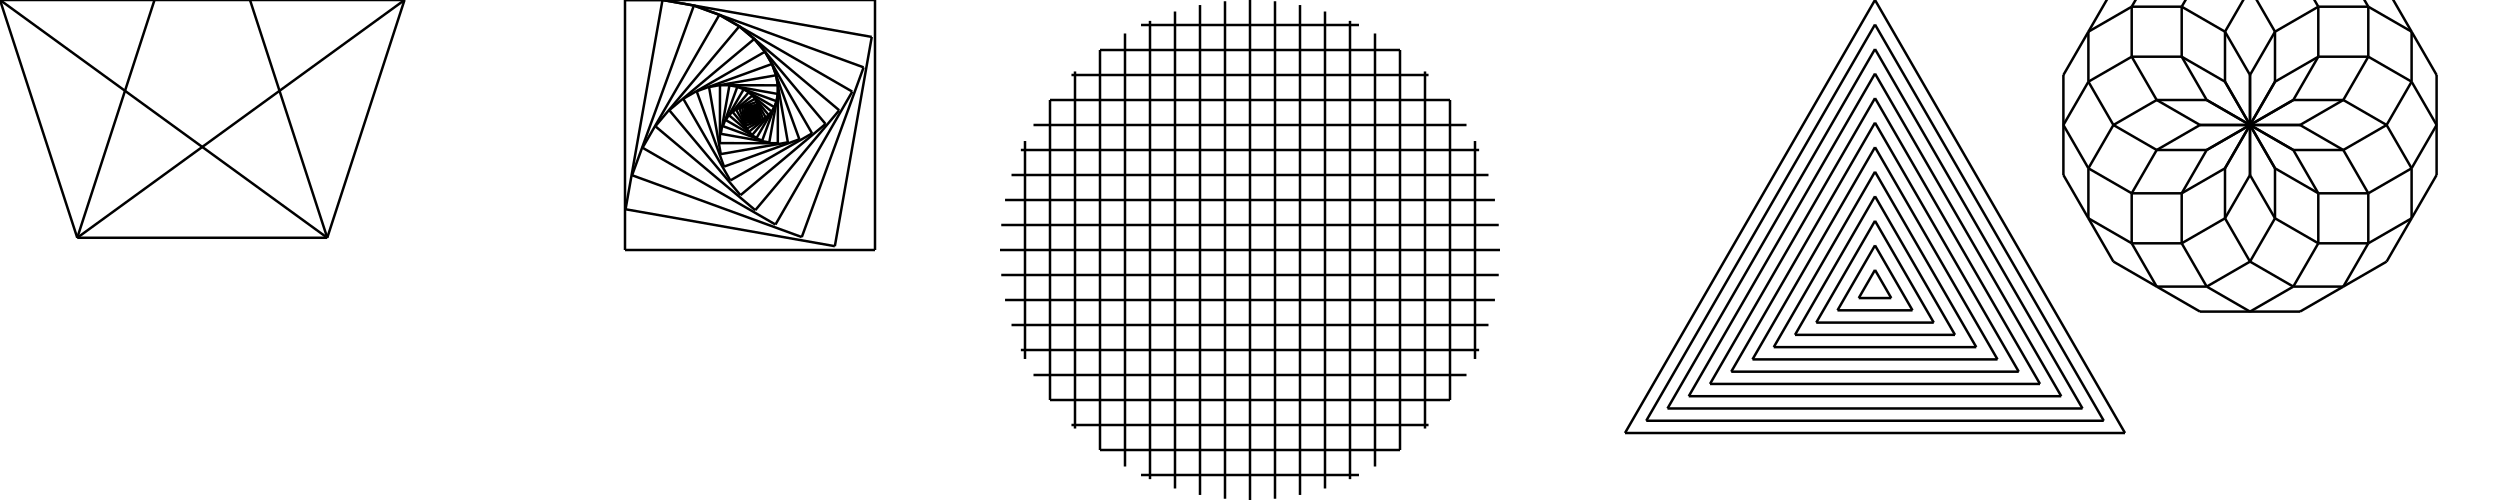 <?xml version="1.0" encoding="utf-8" ?>
<svg baseProfile="full" height="200" version="1.1" width="1000" xmlns="http://www.w3.org/2000/svg" xmlns:ev="http://www.w3.org/2001/xml-events" xmlns:xlink="http://www.w3.org/1999/xlink"><defs /><line stroke="black" x1="0" x2="161.803" y1="0" y2="0.0" /><line stroke="black" x1="161.803" x2="30.902" y1="0.0" y2="95.106" /><line stroke="black" x1="30.902" x2="80.902" y1="95.106" y2="-58.779" /><line stroke="black" x1="80.902" x2="130.902" y1="-58.779" y2="95.106" /><line stroke="black" x1="130.902" x2="-2.842170943040401e-14" y1="95.106" y2="1.4210854715202004e-14" /><line stroke="black" x1="-2.842170943040401e-14" x2="80.902" y1="1.4210854715202004e-14" y2="-58.779" /><line stroke="black" x1="80.902" x2="161.803" y1="-58.779" y2="-7.105427357601002e-15" /><line stroke="black" x1="161.803" x2="130.902" y1="-7.105427357601002e-15" y2="95.106" /><line stroke="black" x1="130.902" x2="30.902" y1="95.106" y2="95.106" /><line stroke="black" x1="30.902" x2="-2.842170943040401e-14" y1="95.106" y2="2.842170943040401e-14" /><line stroke="black" x1="250" x2="350.0" y1="0" y2="0.0" /><line stroke="black" x1="350.0" x2="350.0" y1="0.0" y2="100.0" /><line stroke="black" x1="350.0" x2="250.0" y1="100.0" y2="100" /><line stroke="black" x1="250.0" x2="250" y1="100" y2="1.4210854715202004e-14" /><line stroke="black" x1="250" x2="265.0" y1="1.4210854715202004e-14" y2="1.4210854715202004e-14" /><line stroke="black" x1="265.0" x2="348.707" y1="1.4210854715202004e-14" y2="14.772" /><line stroke="black" x1="348.707" x2="333.935" y1="14.772" y2="98.478" /><line stroke="black" x1="333.935" x2="250.228" y1="98.478" y2="83.707" /><line stroke="black" x1="250.228" x2="265" y1="83.707" y2="2.842170943040401e-14" /><line stroke="black" x1="265" x2="277.556" y1="2.842170943040401e-14" y2="2.216" /><line stroke="black" x1="277.556" x2="345.442" y1="2.216" y2="26.946" /><line stroke="black" x1="345.442" x2="320.712" y1="26.946" y2="94.832" /><line stroke="black" x1="320.712" x2="252.826" y1="94.832" y2="70.102" /><line stroke="black" x1="252.826" x2="277.556" y1="70.102" y2="2.216" /><line stroke="black" x1="277.556" x2="287.739" y1="2.216" y2="5.925" /><line stroke="black" x1="287.739" x2="340.911" y1="5.925" y2="36.654" /><line stroke="black" x1="340.911" x2="310.182" y1="36.654" y2="89.826" /><line stroke="black" x1="310.182" x2="257.01" y1="89.826" y2="59.097" /><line stroke="black" x1="257.01" x2="287.739" y1="59.097" y2="5.925" /><line stroke="black" x1="287.739" x2="295.715" y1="5.925" y2="10.535" /><line stroke="black" x1="295.715" x2="335.684" y1="10.535" y2="44.111" /><line stroke="black" x1="335.684" x2="302.108" y1="44.111" y2="84.08" /><line stroke="black" x1="302.108" x2="262.138" y1="84.08" y2="50.504" /><line stroke="black" x1="262.138" x2="295.715" y1="50.504" y2="10.535" /><line stroke="black" x1="295.715" x2="301.71" y1="10.535" y2="15.571" /><line stroke="black" x1="301.71" x2="330.207" y1="15.571" y2="49.581" /><line stroke="black" x1="330.207" x2="296.198" y1="49.581" y2="78.078" /><line stroke="black" x1="296.198" x2="267.7" y1="78.078" y2="44.068" /><line stroke="black" x1="267.7" x2="301.71" y1="44.068" y2="15.571" /><line stroke="black" x1="301.71" x2="305.985" y1="15.571" y2="20.672" /><line stroke="black" x1="305.985" x2="324.815" y1="20.672" y2="53.35" /><line stroke="black" x1="324.815" x2="292.137" y1="53.35" y2="72.18" /><line stroke="black" x1="292.137" x2="273.307" y1="72.18" y2="39.503" /><line stroke="black" x1="273.307" x2="305.985" y1="39.503" y2="20.672" /><line stroke="black" x1="305.985" x2="308.809" y1="20.672" y2="25.574" /><line stroke="black" x1="308.809" x2="319.744" y1="25.574" y2="55.709" /><line stroke="black" x1="319.744" x2="289.609" y1="55.709" y2="66.644" /><line stroke="black" x1="289.609" x2="278.674" y1="66.644" y2="36.509" /><line stroke="black" x1="278.674" x2="308.809" y1="36.509" y2="25.574" /><line stroke="black" x1="308.809" x2="310.449" y1="25.574" y2="30.094" /><line stroke="black" x1="310.449" x2="315.151" y1="30.094" y2="56.935" /><line stroke="black" x1="315.151" x2="288.311" y1="56.935" y2="61.637" /><line stroke="black" x1="288.311" x2="283.609" y1="61.637" y2="34.796" /><line stroke="black" x1="283.609" x2="310.449" y1="34.796" y2="30.094" /><line stroke="black" x1="310.449" x2="311.155" y1="30.094" y2="34.12" /><line stroke="black" x1="311.155" x2="311.126" y1="34.12" y2="57.282" /><line stroke="black" x1="311.126" x2="287.964" y1="57.282" y2="57.253" /><line stroke="black" x1="287.964" x2="287.993" y1="57.253" y2="34.091" /><line stroke="black" x1="287.993" x2="311.155" y1="34.091" y2="34.12" /><line stroke="black" x1="311.155" x2="311.15" y1="34.12" y2="37.595" /><line stroke="black" x1="311.15" x2="307.705" y1="37.595" y2="56.978" /><line stroke="black" x1="307.705" x2="288.321" y1="56.978" y2="53.533" /><line stroke="black" x1="288.321" x2="291.767" y1="53.533" y2="34.149" /><line stroke="black" x1="291.767" x2="311.15" y1="34.149" y2="37.595" /><line stroke="black" x1="311.15" x2="310.633" y1="37.595" y2="40.502" /><line stroke="black" x1="310.633" x2="304.886" y1="40.502" y2="56.218" /><line stroke="black" x1="304.886" x2="289.17" y1="56.218" y2="50.471" /><line stroke="black" x1="289.17" x2="294.917" y1="50.471" y2="34.755" /><line stroke="black" x1="294.917" x2="310.633" y1="34.755" y2="40.502" /><line stroke="black" x1="310.633" x2="309.771" y1="40.502" y2="42.86" /><line stroke="black" x1="309.771" x2="302.639" y1="42.86" y2="55.166" /><line stroke="black" x1="302.639" x2="290.332" y1="55.166" y2="48.034" /><line stroke="black" x1="290.332" x2="297.465" y1="48.034" y2="35.727" /><line stroke="black" x1="297.465" x2="309.771" y1="35.727" y2="42.86" /><line stroke="black" x1="309.771" x2="308.701" y1="42.86" y2="44.706" /><line stroke="black" x1="308.701" x2="300.913" y1="44.706" y2="53.953" /><line stroke="black" x1="300.913" x2="291.665" y1="53.953" y2="46.165" /><line stroke="black" x1="291.665" x2="299.454" y1="46.165" y2="36.917" /><line stroke="black" x1="299.454" x2="308.701" y1="36.917" y2="44.706" /><line stroke="black" x1="308.701" x2="307.533" y1="44.706" y2="46.093" /><line stroke="black" x1="307.533" x2="299.648" y1="46.093" y2="52.683" /><line stroke="black" x1="299.648" x2="293.057" y1="52.683" y2="44.798" /><line stroke="black" x1="293.057" x2="300.943" y1="44.798" y2="38.207" /><line stroke="black" x1="300.943" x2="307.533" y1="38.207" y2="46.093" /><line stroke="black" x1="307.533" x2="306.35" y1="46.093" y2="47.081" /><line stroke="black" x1="306.35" x2="298.776" y1="47.081" y2="51.433" /><line stroke="black" x1="298.776" x2="294.424" y1="51.433" y2="43.859" /><line stroke="black" x1="294.424" x2="301.998" y1="43.859" y2="39.507" /><line stroke="black" x1="301.998" x2="306.35" y1="39.507" y2="47.081" /><line stroke="black" x1="306.35" x2="305.214" y1="47.081" y2="47.734" /><line stroke="black" x1="305.214" x2="298.231" y1="47.734" y2="50.258" /><line stroke="black" x1="298.231" x2="295.707" y1="50.258" y2="43.275" /><line stroke="black" x1="295.707" x2="302.69" y1="43.275" y2="40.751" /><line stroke="black" x1="302.69" x2="305.214" y1="40.751" y2="47.734" /><line stroke="black" x1="305.214" x2="304.167" y1="47.734" y2="48.113" /><line stroke="black" x1="304.167" x2="297.949" y1="48.113" y2="49.194" /><line stroke="black" x1="297.949" x2="296.868" y1="49.194" y2="42.976" /><line stroke="black" x1="296.868" x2="303.086" y1="42.976" y2="41.895" /><line stroke="black" x1="303.086" x2="304.167" y1="41.895" y2="48.113" /><line stroke="black" x1="304.167" x2="303.234" y1="48.113" y2="48.275" /><line stroke="black" x1="303.234" x2="297.869" y1="48.275" y2="48.261" /><line stroke="black" x1="297.869" x2="297.883" y1="48.261" y2="42.897" /><line stroke="black" x1="297.883" x2="303.248" y1="42.897" y2="42.91" /><line stroke="black" x1="303.248" x2="303.234" y1="42.91" y2="48.275" /><line stroke="black" x1="303.234" x2="302.429" y1="48.275" y2="48.273" /><line stroke="black" x1="302.429" x2="297.941" y1="48.273" y2="47.469" /><line stroke="black" x1="297.941" x2="298.745" y1="47.469" y2="42.981" /><line stroke="black" x1="298.745" x2="303.233" y1="42.981" y2="43.784" /><line stroke="black" x1="303.233" x2="302.429" y1="43.784" y2="48.273" /><line stroke="black" x1="302.429" x2="301.756" y1="48.273" y2="48.152" /><line stroke="black" x1="301.756" x2="298.118" y1="48.152" y2="46.817" /><line stroke="black" x1="298.118" x2="299.453" y1="46.817" y2="43.178" /><line stroke="black" x1="299.453" x2="303.092" y1="43.178" y2="44.514" /><line stroke="black" x1="303.092" x2="301.756" y1="44.514" y2="48.152" /><line stroke="black" x1="301.756" x2="301.21" y1="48.152" y2="47.952" /><line stroke="black" x1="301.21" x2="298.362" y1="47.952" y2="46.296" /><line stroke="black" x1="298.362" x2="300.018" y1="46.296" y2="43.448" /><line stroke="black" x1="300.018" x2="302.866" y1="43.448" y2="45.104" /><line stroke="black" x1="302.866" x2="301.21" y1="45.104" y2="47.952" /><line stroke="black" x1="301.21" x2="300.783" y1="47.952" y2="47.704" /><line stroke="black" x1="300.783" x2="298.643" y1="47.704" y2="45.897" /><line stroke="black" x1="298.643" x2="300.45" y1="45.897" y2="43.757" /><line stroke="black" x1="300.45" x2="302.59" y1="43.757" y2="45.564" /><line stroke="black" x1="302.59" x2="300.783" y1="45.564" y2="47.704" /><line stroke="black" x1="300.783" x2="300.462" y1="47.704" y2="47.433" /><line stroke="black" x1="300.462" x2="298.938" y1="47.433" y2="45.604" /><line stroke="black" x1="298.938" x2="300.766" y1="45.604" y2="44.08" /><line stroke="black" x1="300.766" x2="302.29" y1="44.08" y2="45.908" /><line stroke="black" x1="302.29" x2="300.462" y1="45.908" y2="47.433" /><line stroke="black" x1="300.462" x2="300.233" y1="47.433" y2="47.158" /><line stroke="black" x1="300.233" x2="299.228" y1="47.158" y2="45.403" /><line stroke="black" x1="299.228" x2="300.983" y1="45.403" y2="44.397" /><line stroke="black" x1="300.983" x2="301.989" y1="44.397" y2="46.153" /><line stroke="black" x1="301.989" x2="300.233" y1="46.153" y2="47.158" /><line stroke="black" x1="300.233" x2="300.083" y1="47.158" y2="46.895" /><line stroke="black" x1="300.083" x2="299.5" y1="46.895" y2="45.277" /><line stroke="black" x1="299.5" x2="301.118" y1="45.277" y2="44.694" /><line stroke="black" x1="301.118" x2="301.701" y1="44.694" y2="46.312" /><line stroke="black" x1="301.701" x2="300.083" y1="46.312" y2="46.895" /><line stroke="black" x1="300.083" x2="299.995" y1="46.895" y2="46.652" /><line stroke="black" x1="299.995" x2="299.747" y1="46.652" y2="45.212" /><line stroke="black" x1="299.747" x2="301.187" y1="45.212" y2="44.963" /><line stroke="black" x1="301.187" x2="301.436" y1="44.963" y2="46.404" /><line stroke="black" x1="301.436" x2="299.995" y1="46.404" y2="46.652" /><line stroke="black" x1="299.995" x2="299.958" y1="46.652" y2="46.436" /><line stroke="black" x1="299.958" x2="299.963" y1="46.436" y2="45.194" /><line stroke="black" x1="299.963" x2="301.205" y1="45.194" y2="45.198" /><line stroke="black" x1="301.205" x2="301.2" y1="45.198" y2="46.441" /><line stroke="black" x1="301.2" x2="299.958" y1="46.441" y2="46.436" /><line stroke="black" x1="299.958" x2="299.959" y1="46.436" y2="46.25" /><line stroke="black" x1="299.959" x2="300.146" y1="46.25" y2="45.21" /><line stroke="black" x1="300.146" x2="301.186" y1="45.21" y2="45.398" /><line stroke="black" x1="301.186" x2="300.998" y1="45.398" y2="46.437" /><line stroke="black" x1="300.998" x2="299.959" y1="46.437" y2="46.25" /><line stroke="black" x1="299.959" x2="299.987" y1="46.25" y2="46.094" /><line stroke="black" x1="299.987" x2="300.297" y1="46.094" y2="45.252" /><line stroke="black" x1="300.297" x2="301.14" y1="45.252" y2="45.562" /><line stroke="black" x1="301.14" x2="300.829" y1="45.562" y2="46.404" /><line stroke="black" x1="300.829" x2="299.987" y1="46.404" y2="46.094" /><line stroke="black" x1="299.987" x2="300.033" y1="46.094" y2="45.968" /><line stroke="black" x1="300.033" x2="300.418" y1="45.968" y2="45.308" /><line stroke="black" x1="300.418" x2="301.077" y1="45.308" y2="45.693" /><line stroke="black" x1="301.077" x2="300.693" y1="45.693" y2="46.352" /><line stroke="black" x1="300.693" x2="300.033" y1="46.352" y2="45.968" /><line stroke="black" x1="300.033" x2="300.091" y1="45.968" y2="45.869" /><line stroke="black" x1="300.091" x2="300.51" y1="45.869" y2="45.374" /><line stroke="black" x1="300.51" x2="301.005" y1="45.374" y2="45.793" /><line stroke="black" x1="301.005" x2="300.586" y1="45.793" y2="46.288" /><line stroke="black" x1="300.586" x2="300.091" y1="46.288" y2="45.869" /><line stroke="black" x1="300.091" x2="300.154" y1="45.869" y2="45.794" /><line stroke="black" x1="300.154" x2="300.578" y1="45.794" y2="45.442" /><line stroke="black" x1="300.578" x2="300.93" y1="45.442" y2="45.866" /><line stroke="black" x1="300.93" x2="300.506" y1="45.866" y2="46.218" /><line stroke="black" x1="300.506" x2="300.154" y1="46.218" y2="45.794" /><line stroke="black" x1="300.154" x2="300.217" y1="45.794" y2="45.742" /><line stroke="black" x1="300.217" x2="300.624" y1="45.742" y2="45.509" /><line stroke="black" x1="300.624" x2="300.857" y1="45.509" y2="45.916" /><line stroke="black" x1="300.857" x2="300.45" y1="45.916" y2="46.149" /><line stroke="black" x1="300.45" x2="300.217" y1="46.149" y2="45.742" /><line stroke="black" x1="300.217" x2="300.278" y1="45.742" y2="45.707" /><line stroke="black" x1="300.278" x2="300.653" y1="45.707" y2="45.572" /><line stroke="black" x1="300.653" x2="300.788" y1="45.572" y2="45.947" /><line stroke="black" x1="300.788" x2="300.413" y1="45.947" y2="46.082" /><line stroke="black" x1="300.413" x2="300.278" y1="46.082" y2="45.707" /><line stroke="black" x1="300.278" x2="300.335" y1="45.707" y2="45.687" /><line stroke="black" x1="300.335" x2="300.668" y1="45.687" y2="45.629" /><line stroke="black" x1="300.668" x2="300.726" y1="45.629" y2="45.963" /><line stroke="black" x1="300.726" x2="300.392" y1="45.963" y2="46.02" /><line stroke="black" x1="300.392" x2="300.335" y1="46.02" y2="45.687" /><line stroke="black" x1="300.335" x2="300.385" y1="45.687" y2="45.678" /><line stroke="black" x1="300.385" x2="300.673" y1="45.678" y2="45.679" /><line stroke="black" x1="300.673" x2="300.671" y1="45.679" y2="45.967" /><line stroke="black" x1="300.671" x2="300.383" y1="45.967" y2="45.966" /><line stroke="black" x1="300.383" x2="300.385" y1="45.966" y2="45.678" /><line stroke="black" x1="300.385" x2="300.428" y1="45.678" y2="45.678" /><line stroke="black" x1="300.428" x2="300.669" y1="45.678" y2="45.722" /><line stroke="black" x1="300.669" x2="300.625" y1="45.722" y2="45.963" /><line stroke="black" x1="300.625" x2="300.384" y1="45.963" y2="45.919" /><line stroke="black" x1="300.384" x2="300.428" y1="45.919" y2="45.678" /><line stroke="black" x1="300.428" x2="300.464" y1="45.678" y2="45.685" /><line stroke="black" x1="300.464" x2="300.659" y1="45.685" y2="45.757" /><line stroke="black" x1="300.659" x2="300.587" y1="45.757" y2="45.952" /><line stroke="black" x1="300.587" x2="300.392" y1="45.952" y2="45.88" /><line stroke="black" x1="300.392" x2="300.464" y1="45.88" y2="45.685" /><line stroke="black" x1="300.464" x2="300.493" y1="45.685" y2="45.696" /><line stroke="black" x1="300.493" x2="300.646" y1="45.696" y2="45.785" /><line stroke="black" x1="300.646" x2="300.557" y1="45.785" y2="45.937" /><line stroke="black" x1="300.557" x2="300.404" y1="45.937" y2="45.848" /><line stroke="black" x1="300.404" x2="300.493" y1="45.848" y2="45.696" /><line stroke="black" x1="300.493" x2="300.516" y1="45.696" y2="45.709" /><line stroke="black" x1="300.516" x2="300.631" y1="45.709" y2="45.806" /><line stroke="black" x1="300.631" x2="300.534" y1="45.806" y2="45.921" /><line stroke="black" x1="300.534" x2="300.419" y1="45.921" y2="45.824" /><line stroke="black" x1="300.419" x2="300.516" y1="45.824" y2="45.709" /><line stroke="black" x1="300.516" x2="300.533" y1="45.709" y2="45.724" /><line stroke="black" x1="300.533" x2="300.615" y1="45.724" y2="45.822" /><line stroke="black" x1="300.615" x2="300.517" y1="45.822" y2="45.903" /><line stroke="black" x1="300.517" x2="300.435" y1="45.903" y2="45.805" /><line stroke="black" x1="300.435" x2="300.533" y1="45.805" y2="45.724" /><line stroke="black" x1="300.533" x2="300.546" y1="45.724" y2="45.738" /><line stroke="black" x1="300.546" x2="300.599" y1="45.738" y2="45.833" /><line stroke="black" x1="300.599" x2="300.505" y1="45.833" y2="45.886" /><line stroke="black" x1="300.505" x2="300.451" y1="45.886" y2="45.792" /><line stroke="black" x1="300.451" x2="300.546" y1="45.792" y2="45.738" /><line stroke="black" x1="300.546" x2="300.554" y1="45.738" y2="45.752" /><line stroke="black" x1="300.554" x2="300.585" y1="45.752" y2="45.839" /><line stroke="black" x1="300.585" x2="300.498" y1="45.839" y2="45.87" /><line stroke="black" x1="300.498" x2="300.467" y1="45.87" y2="45.783" /><line stroke="black" x1="300.467" x2="300.554" y1="45.783" y2="45.752" /><line stroke="black" x1="300.554" x2="300.558" y1="45.752" y2="45.765" /><line stroke="black" x1="300.558" x2="300.571" y1="45.765" y2="45.843" /><line stroke="black" x1="300.571" x2="300.494" y1="45.843" y2="45.856" /><line stroke="black" x1="300.494" x2="300.481" y1="45.856" y2="45.779" /><line stroke="black" x1="300.481" x2="300.558" y1="45.779" y2="45.765" /><line stroke="black" x1="300.558" x2="300.56" y1="45.765" y2="45.777" /><line stroke="black" x1="300.56" x2="300.56" y1="45.777" y2="45.844" /><line stroke="black" x1="300.56" x2="300.493" y1="45.844" y2="45.843" /><line stroke="black" x1="300.493" x2="300.494" y1="45.843" y2="45.777" /><line stroke="black" x1="300.494" x2="300.56" y1="45.777" y2="45.777" /><line stroke="black" x1="300.56" x2="300.56" y1="45.777" y2="45.787" /><line stroke="black" x1="300.56" x2="300.55" y1="45.787" y2="45.843" /><line stroke="black" x1="300.55" x2="300.494" y1="45.843" y2="45.833" /><line stroke="black" x1="300.494" x2="300.504" y1="45.833" y2="45.777" /><line stroke="black" x1="300.504" x2="300.56" y1="45.777" y2="45.787" /><line stroke="black" x1="300.56" x2="300.559" y1="45.787" y2="45.795" /><line stroke="black" x1="300.559" x2="300.542" y1="45.795" y2="45.841" /><line stroke="black" x1="300.542" x2="300.497" y1="45.841" y2="45.824" /><line stroke="black" x1="300.497" x2="300.514" y1="45.824" y2="45.779" /><line stroke="black" x1="300.514" x2="300.559" y1="45.779" y2="45.795" /><line stroke="black" x1="300.559" x2="300.556" y1="45.795" y2="45.802" /><line stroke="black" x1="300.556" x2="300.535" y1="45.802" y2="45.838" /><line stroke="black" x1="300.535" x2="300.5" y1="45.838" y2="45.817" /><line stroke="black" x1="300.5" x2="300.521" y1="45.817" y2="45.781" /><line stroke="black" x1="300.521" x2="300.556" y1="45.781" y2="45.802" /><line stroke="black" x1="300.556" x2="300.553" y1="45.802" y2="45.808" /><line stroke="black" x1="300.553" x2="300.531" y1="45.808" y2="45.834" /><line stroke="black" x1="300.531" x2="300.504" y1="45.834" y2="45.811" /><line stroke="black" x1="300.504" x2="300.527" y1="45.811" y2="45.785" /><line stroke="black" x1="300.527" x2="300.553" y1="45.785" y2="45.808" /><line stroke="black" x1="300.553" x2="300.55" y1="45.808" y2="45.811" /><line stroke="black" x1="400.0" x2="400.0" y1="100.0" y2="100.0" /><line stroke="black" x1="500.0" x2="500.0" y1="0.0" y2="0.0" /><line stroke="black" x1="410.0" x2="410.0" y1="143.589" y2="56.411" /><line stroke="black" x1="543.589" x2="456.411" y1="10.0" y2="10.0" /><line stroke="black" x1="420.0" x2="420.0" y1="160.0" y2="40.0" /><line stroke="black" x1="560.0" x2="440.0" y1="20.0" y2="20.0" /><line stroke="black" x1="430.0" x2="430.0" y1="171.414" y2="28.586" /><line stroke="black" x1="571.414" x2="428.586" y1="30.0" y2="30.0" /><line stroke="black" x1="440.0" x2="440.0" y1="180.0" y2="20.0" /><line stroke="black" x1="580.0" x2="420.0" y1="40.0" y2="40.0" /><line stroke="black" x1="450.0" x2="450.0" y1="186.603" y2="13.397" /><line stroke="black" x1="586.603" x2="413.397" y1="50.0" y2="50.0" /><line stroke="black" x1="460.0" x2="460.0" y1="191.652" y2="8.348" /><line stroke="black" x1="591.652" x2="408.348" y1="60.0" y2="60.0" /><line stroke="black" x1="470.0" x2="470.0" y1="195.394" y2="4.606" /><line stroke="black" x1="595.394" x2="404.606" y1="70.0" y2="70.0" /><line stroke="black" x1="480.0" x2="480.0" y1="197.98" y2="2.02" /><line stroke="black" x1="597.98" x2="402.02" y1="80.0" y2="80.0" /><line stroke="black" x1="490.0" x2="490.0" y1="199.499" y2="0.501" /><line stroke="black" x1="599.499" x2="400.501" y1="90.0" y2="90.0" /><line stroke="black" x1="500.0" x2="500.0" y1="200.0" y2="0.0" /><line stroke="black" x1="600.0" x2="400.0" y1="100.0" y2="100.0" /><line stroke="black" x1="510.0" x2="510.0" y1="199.499" y2="0.501" /><line stroke="black" x1="599.499" x2="400.501" y1="110.0" y2="110.0" /><line stroke="black" x1="520.0" x2="520.0" y1="197.98" y2="2.02" /><line stroke="black" x1="597.98" x2="402.02" y1="120.0" y2="120.0" /><line stroke="black" x1="530.0" x2="530.0" y1="195.394" y2="4.606" /><line stroke="black" x1="595.394" x2="404.606" y1="130.0" y2="130.0" /><line stroke="black" x1="540.0" x2="540.0" y1="191.652" y2="8.348" /><line stroke="black" x1="591.652" x2="408.348" y1="140.0" y2="140.0" /><line stroke="black" x1="550.0" x2="550.0" y1="186.603" y2="13.397" /><line stroke="black" x1="586.603" x2="413.397" y1="150.0" y2="150.0" /><line stroke="black" x1="560.0" x2="560.0" y1="180.0" y2="20.0" /><line stroke="black" x1="580.0" x2="420.0" y1="160.0" y2="160.0" /><line stroke="black" x1="570.0" x2="570.0" y1="171.414" y2="28.586" /><line stroke="black" x1="571.414" x2="428.586" y1="170.0" y2="170.0" /><line stroke="black" x1="580.0" x2="580.0" y1="160.0" y2="40.0" /><line stroke="black" x1="560.0" x2="440.0" y1="180.0" y2="180.0" /><line stroke="black" x1="590.0" x2="590.0" y1="143.589" y2="56.411" /><line stroke="black" x1="543.589" x2="456.411" y1="190.0" y2="190.0" /><line stroke="black" x1="750" x2="850.0" y1="0" y2="173.205" /><line stroke="black" x1="850.0" x2="650.0" y1="173.205" y2="173.205" /><line stroke="black" x1="650.0" x2="750.0" y1="173.205" y2="2.842170943040401e-14" /><line stroke="black" x1="750.0" x2="841.5" y1="9.815" y2="168.298" /><line stroke="black" x1="841.5" x2="658.5" y1="168.298" y2="168.298" /><line stroke="black" x1="658.5" x2="750.0" y1="168.298" y2="9.815" /><line stroke="black" x1="750.0" x2="833.0" y1="19.63" y2="163.39" /><line stroke="black" x1="833.0" x2="667.0" y1="163.39" y2="163.39" /><line stroke="black" x1="667.0" x2="750.0" y1="163.39" y2="19.63" /><line stroke="black" x1="750.0" x2="824.5" y1="29.445" y2="158.483" /><line stroke="black" x1="824.5" x2="675.5" y1="158.483" y2="158.483" /><line stroke="black" x1="675.5" x2="750.0" y1="158.483" y2="29.445" /><line stroke="black" x1="750.0" x2="816.0" y1="39.26" y2="153.575" /><line stroke="black" x1="816.0" x2="684.0" y1="153.575" y2="153.575" /><line stroke="black" x1="684.0" x2="750.0" y1="153.575" y2="39.26" /><line stroke="black" x1="750.0" x2="807.5" y1="49.075" y2="148.668" /><line stroke="black" x1="807.5" x2="692.5" y1="148.668" y2="148.668" /><line stroke="black" x1="692.5" x2="750.0" y1="148.668" y2="49.075" /><line stroke="black" x1="750.0" x2="799.0" y1="58.89" y2="143.76" /><line stroke="black" x1="799.0" x2="701.0" y1="143.76" y2="143.76" /><line stroke="black" x1="701.0" x2="750.0" y1="143.76" y2="58.89" /><line stroke="black" x1="750.0" x2="790.5" y1="68.705" y2="138.853" /><line stroke="black" x1="790.5" x2="709.5" y1="138.853" y2="138.853" /><line stroke="black" x1="709.5" x2="750.0" y1="138.853" y2="68.705" /><line stroke="black" x1="750.0" x2="782.0" y1="78.52" y2="133.945" /><line stroke="black" x1="782.0" x2="718.0" y1="133.945" y2="133.945" /><line stroke="black" x1="718.0" x2="750.0" y1="133.945" y2="78.52" /><line stroke="black" x1="750.0" x2="773.5" y1="88.335" y2="129.038" /><line stroke="black" x1="773.5" x2="726.5" y1="129.038" y2="129.038" /><line stroke="black" x1="726.5" x2="750.0" y1="129.038" y2="88.335" /><line stroke="black" x1="750.0" x2="765.0" y1="98.15" y2="124.13" /><line stroke="black" x1="765.0" x2="735.0" y1="124.13" y2="124.13" /><line stroke="black" x1="735.0" x2="750.0" y1="124.13" y2="98.15" /><line stroke="black" x1="750.0" x2="756.5" y1="107.965" y2="119.223" /><line stroke="black" x1="756.5" x2="743.5" y1="119.223" y2="119.223" /><line stroke="black" x1="743.5" x2="750.0" y1="119.223" y2="107.965" /><line stroke="black" x1="900" x2="920.0" y1="50" y2="50.0" /><line stroke="black" x1="920.0" x2="937.321" y1="50.0" y2="60.0" /><line stroke="black" x1="937.321" x2="947.321" y1="60.0" y2="77.321" /><line stroke="black" x1="947.321" x2="947.321" y1="77.321" y2="97.321" /><line stroke="black" x1="947.321" x2="937.321" y1="97.321" y2="114.641" /><line stroke="black" x1="937.321" x2="920.0" y1="114.641" y2="124.641" /><line stroke="black" x1="920.0" x2="900.0" y1="124.641" y2="124.641" /><line stroke="black" x1="900.0" x2="882.679" y1="124.641" y2="114.641" /><line stroke="black" x1="882.679" x2="872.679" y1="114.641" y2="97.321" /><line stroke="black" x1="872.679" x2="872.679" y1="97.321" y2="77.321" /><line stroke="black" x1="872.679" x2="882.679" y1="77.321" y2="60" /><line stroke="black" x1="882.679" x2="900.0" y1="60" y2="50.0" /><line stroke="black" x1="900.0" x2="917.321" y1="50.0" y2="60.0" /><line stroke="black" x1="917.321" x2="927.321" y1="60.0" y2="77.321" /><line stroke="black" x1="927.321" x2="927.321" y1="77.321" y2="97.321" /><line stroke="black" x1="927.321" x2="917.321" y1="97.321" y2="114.641" /><line stroke="black" x1="917.321" x2="900.0" y1="114.641" y2="124.641" /><line stroke="black" x1="900.0" x2="880.0" y1="124.641" y2="124.641" /><line stroke="black" x1="880.0" x2="862.679" y1="124.641" y2="114.641" /><line stroke="black" x1="862.679" x2="852.679" y1="114.641" y2="97.321" /><line stroke="black" x1="852.679" x2="852.679" y1="97.321" y2="77.321" /><line stroke="black" x1="852.679" x2="862.679" y1="77.321" y2="60" /><line stroke="black" x1="862.679" x2="880.0" y1="60" y2="50.0" /><line stroke="black" x1="880.0" x2="900.0" y1="50.0" y2="50.0" /><line stroke="black" x1="900.0" x2="910.0" y1="50.0" y2="67.321" /><line stroke="black" x1="910.0" x2="910.0" y1="67.321" y2="87.321" /><line stroke="black" x1="910.0" x2="900.0" y1="87.321" y2="104.641" /><line stroke="black" x1="900.0" x2="882.679" y1="104.641" y2="114.641" /><line stroke="black" x1="882.679" x2="862.679" y1="114.641" y2="114.641" /><line stroke="black" x1="862.679" x2="845.359" y1="114.641" y2="104.641" /><line stroke="black" x1="845.359" x2="835.359" y1="104.641" y2="87.321" /><line stroke="black" x1="835.359" x2="835.359" y1="87.321" y2="67.321" /><line stroke="black" x1="835.359" x2="845.359" y1="67.321" y2="50" /><line stroke="black" x1="845.359" x2="862.679" y1="50" y2="40.0" /><line stroke="black" x1="862.679" x2="882.679" y1="40.0" y2="40.0" /><line stroke="black" x1="882.679" x2="900.0" y1="40.0" y2="50.0" /><line stroke="black" x1="900.0" x2="900.0" y1="50.0" y2="70.0" /><line stroke="black" x1="900.0" x2="890.0" y1="70.0" y2="87.321" /><line stroke="black" x1="890.0" x2="872.679" y1="87.321" y2="97.321" /><line stroke="black" x1="872.679" x2="852.679" y1="97.321" y2="97.321" /><line stroke="black" x1="852.679" x2="835.359" y1="97.321" y2="87.321" /><line stroke="black" x1="835.359" x2="825.359" y1="87.321" y2="70" /><line stroke="black" x1="825.359" x2="825.359" y1="70" y2="50" /><line stroke="black" x1="825.359" x2="835.359" y1="50" y2="32.679" /><line stroke="black" x1="835.359" x2="852.679" y1="32.679" y2="22.679" /><line stroke="black" x1="852.679" x2="872.679" y1="22.679" y2="22.679" /><line stroke="black" x1="872.679" x2="890.0" y1="22.679" y2="32.679" /><line stroke="black" x1="890.0" x2="900.0" y1="32.679" y2="50" /><line stroke="black" x1="900.0" x2="890.0" y1="50" y2="67.321" /><line stroke="black" x1="890.0" x2="872.679" y1="67.321" y2="77.321" /><line stroke="black" x1="872.679" x2="852.679" y1="77.321" y2="77.321" /><line stroke="black" x1="852.679" x2="835.359" y1="77.321" y2="67.321" /><line stroke="black" x1="835.359" x2="825.359" y1="67.321" y2="50" /><line stroke="black" x1="825.359" x2="825.359" y1="50" y2="30" /><line stroke="black" x1="825.359" x2="835.359" y1="30" y2="12.679" /><line stroke="black" x1="835.359" x2="852.679" y1="12.679" y2="2.679" /><line stroke="black" x1="852.679" x2="872.679" y1="2.679" y2="2.679" /><line stroke="black" x1="872.679" x2="890.0" y1="2.679" y2="12.679" /><line stroke="black" x1="890.0" x2="900.0" y1="12.679" y2="30" /><line stroke="black" x1="900.0" x2="900.0" y1="30" y2="50.0" /><line stroke="black" x1="900.0" x2="882.679" y1="50.0" y2="60.0" /><line stroke="black" x1="882.679" x2="862.679" y1="60.0" y2="60.0" /><line stroke="black" x1="862.679" x2="845.359" y1="60.0" y2="50.0" /><line stroke="black" x1="845.359" x2="835.359" y1="50.0" y2="32.679" /><line stroke="black" x1="835.359" x2="835.359" y1="32.679" y2="12.679" /><line stroke="black" x1="835.359" x2="845.359" y1="12.679" y2="-4.641" /><line stroke="black" x1="845.359" x2="862.679" y1="-4.641" y2="-14.641" /><line stroke="black" x1="862.679" x2="882.679" y1="-14.641" y2="-14.641" /><line stroke="black" x1="882.679" x2="900.0" y1="-14.641" y2="-4.641" /><line stroke="black" x1="900.0" x2="910.0" y1="-4.641" y2="12.679" /><line stroke="black" x1="910.0" x2="910.0" y1="12.679" y2="32.679" /><line stroke="black" x1="910.0" x2="900.0" y1="32.679" y2="50.0" /><line stroke="black" x1="900.0" x2="880.0" y1="50.0" y2="50.0" /><line stroke="black" x1="880.0" x2="862.679" y1="50.0" y2="40.0" /><line stroke="black" x1="862.679" x2="852.679" y1="40.0" y2="22.679" /><line stroke="black" x1="852.679" x2="852.679" y1="22.679" y2="2.679" /><line stroke="black" x1="852.679" x2="862.679" y1="2.679" y2="-14.641" /><line stroke="black" x1="862.679" x2="880.0" y1="-14.641" y2="-24.641" /><line stroke="black" x1="880.0" x2="900.0" y1="-24.641" y2="-24.641" /><line stroke="black" x1="900.0" x2="917.321" y1="-24.641" y2="-14.641" /><line stroke="black" x1="917.321" x2="927.321" y1="-14.641" y2="2.679" /><line stroke="black" x1="927.321" x2="927.321" y1="2.679" y2="22.679" /><line stroke="black" x1="927.321" x2="917.321" y1="22.679" y2="40.0" /><line stroke="black" x1="917.321" x2="900.0" y1="40.0" y2="50.0" /><line stroke="black" x1="900.0" x2="882.679" y1="50.0" y2="40.0" /><line stroke="black" x1="882.679" x2="872.679" y1="40.0" y2="22.679" /><line stroke="black" x1="872.679" x2="872.679" y1="22.679" y2="2.679" /><line stroke="black" x1="872.679" x2="882.679" y1="2.679" y2="-14.641" /><line stroke="black" x1="882.679" x2="900.0" y1="-14.641" y2="-24.641" /><line stroke="black" x1="900.0" x2="920.0" y1="-24.641" y2="-24.641" /><line stroke="black" x1="920.0" x2="937.321" y1="-24.641" y2="-14.641" /><line stroke="black" x1="937.321" x2="947.321" y1="-14.641" y2="2.679" /><line stroke="black" x1="947.321" x2="947.321" y1="2.679" y2="22.679" /><line stroke="black" x1="947.321" x2="937.321" y1="22.679" y2="40.0" /><line stroke="black" x1="937.321" x2="920.0" y1="40.0" y2="50.0" /><line stroke="black" x1="920.0" x2="900.0" y1="50.0" y2="50.0" /><line stroke="black" x1="900.0" x2="890.0" y1="50.0" y2="32.679" /><line stroke="black" x1="890.0" x2="890.0" y1="32.679" y2="12.679" /><line stroke="black" x1="890.0" x2="900.0" y1="12.679" y2="-4.641" /><line stroke="black" x1="900.0" x2="917.321" y1="-4.641" y2="-14.641" /><line stroke="black" x1="917.321" x2="937.321" y1="-14.641" y2="-14.641" /><line stroke="black" x1="937.321" x2="954.641" y1="-14.641" y2="-4.641" /><line stroke="black" x1="954.641" x2="964.641" y1="-4.641" y2="12.679" /><line stroke="black" x1="964.641" x2="964.641" y1="12.679" y2="32.679" /><line stroke="black" x1="964.641" x2="954.641" y1="32.679" y2="50.0" /><line stroke="black" x1="954.641" x2="937.321" y1="50.0" y2="60.0" /><line stroke="black" x1="937.321" x2="917.321" y1="60.0" y2="60.0" /><line stroke="black" x1="917.321" x2="900.0" y1="60.0" y2="50.0" /><line stroke="black" x1="900.0" x2="900.0" y1="50.0" y2="30.0" /><line stroke="black" x1="900.0" x2="910.0" y1="30.0" y2="12.679" /><line stroke="black" x1="910.0" x2="927.321" y1="12.679" y2="2.679" /><line stroke="black" x1="927.321" x2="947.321" y1="2.679" y2="2.679" /><line stroke="black" x1="947.321" x2="964.641" y1="2.679" y2="12.679" /><line stroke="black" x1="964.641" x2="974.641" y1="12.679" y2="30" /><line stroke="black" x1="974.641" x2="974.641" y1="30" y2="50" /><line stroke="black" x1="974.641" x2="964.641" y1="50" y2="67.321" /><line stroke="black" x1="964.641" x2="947.321" y1="67.321" y2="77.321" /><line stroke="black" x1="947.321" x2="927.321" y1="77.321" y2="77.321" /><line stroke="black" x1="927.321" x2="910.0" y1="77.321" y2="67.321" /><line stroke="black" x1="910.0" x2="900.0" y1="67.321" y2="50.0" /><line stroke="black" x1="900.0" x2="910.0" y1="50.0" y2="32.679" /><line stroke="black" x1="910.0" x2="927.321" y1="32.679" y2="22.679" /><line stroke="black" x1="927.321" x2="947.321" y1="22.679" y2="22.679" /><line stroke="black" x1="947.321" x2="964.641" y1="22.679" y2="32.679" /><line stroke="black" x1="964.641" x2="974.641" y1="32.679" y2="50" /><line stroke="black" x1="974.641" x2="974.641" y1="50" y2="70.0" /><line stroke="black" x1="974.641" x2="964.641" y1="70.0" y2="87.321" /><line stroke="black" x1="964.641" x2="947.321" y1="87.321" y2="97.321" /><line stroke="black" x1="947.321" x2="927.321" y1="97.321" y2="97.321" /><line stroke="black" x1="927.321" x2="910.0" y1="97.321" y2="87.321" /><line stroke="black" x1="910.0" x2="900.0" y1="87.321" y2="70" /><line stroke="black" x1="900.0" x2="900.0" y1="70" y2="50" /><line stroke="black" x1="900.0" x2="917.321" y1="50" y2="40" /><line stroke="black" x1="917.321" x2="937.321" y1="40" y2="40" /><line stroke="black" x1="937.321" x2="954.641" y1="40" y2="50" /><line stroke="black" x1="954.641" x2="964.641" y1="50" y2="67.321" /><line stroke="black" x1="964.641" x2="964.641" y1="67.321" y2="87.321" /><line stroke="black" x1="964.641" x2="954.641" y1="87.321" y2="104.641" /><line stroke="black" x1="954.641" x2="937.321" y1="104.641" y2="114.641" /><line stroke="black" x1="937.321" x2="917.321" y1="114.641" y2="114.641" /><line stroke="black" x1="917.321" x2="900.0" y1="114.641" y2="104.641" /><line stroke="black" x1="900.0" x2="890.0" y1="104.641" y2="87.321" /><line stroke="black" x1="890.0" x2="890.0" y1="87.321" y2="67.321" /><line stroke="black" x1="890.0" x2="900.0" y1="67.321" y2="50" /></svg>